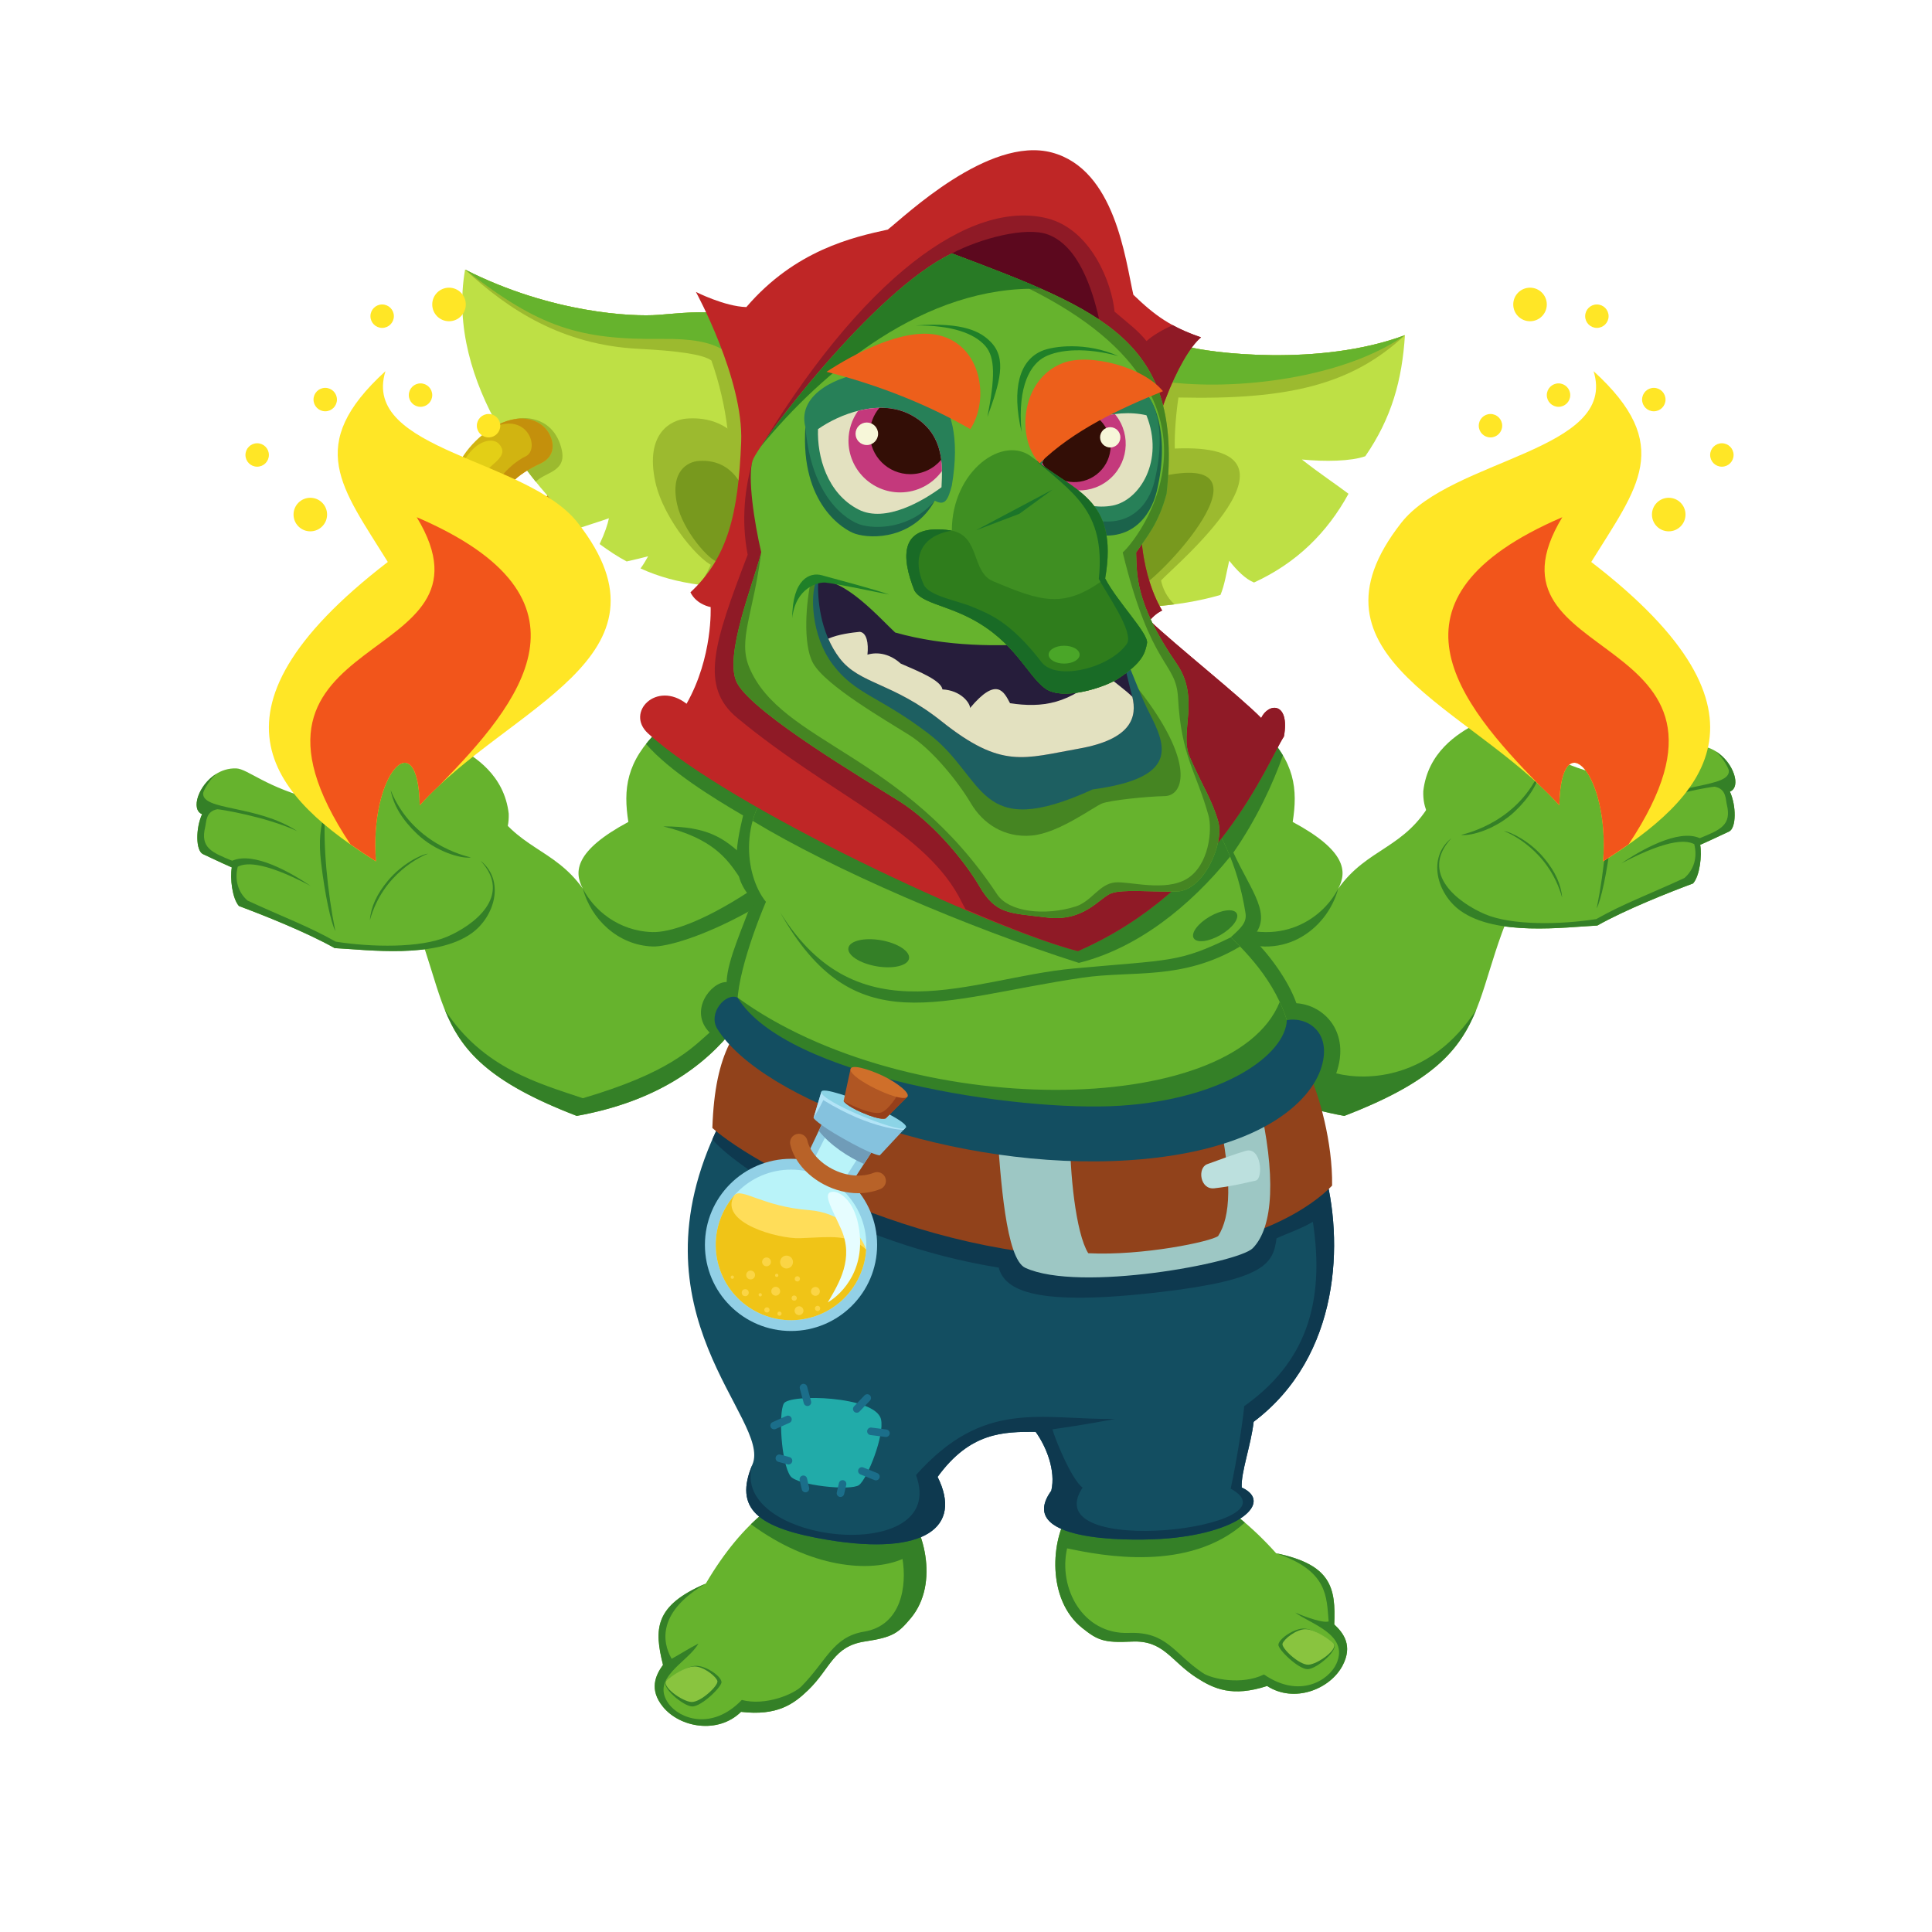 <?xml version="1.0" encoding="UTF-8"?>
<svg xmlns="http://www.w3.org/2000/svg" xmlns:xlink="http://www.w3.org/1999/xlink" version="1.1" id="character" x="0px" y="0px" viewBox="0 0 512 512" xml:space="preserve" width="512" height="512">
<g>
	<g>
		<ellipse fill="none" cx="263.27" cy="444.007" rx="133.83" ry="28.185"/>
	</g>
	<g>
		<polygon fill="none" points="387.188,360.739 140.944,380.329 72.413,148.005 407.922,131.414   "/>
	</g>
	<g>
		<g>
			<path fill="#66B32D" d="M152.84,295.726c-44.372-17.057-30.426-31.6-49.712-65.784c-0.418-13.484,14.721-24.353,26.473-17.81     c7.175,12.911,17.053,12.413,24.865,23.371c-2.417-4.483-2.168-10.045,12.055-17.682c-1.355-8.612-0.658-15.97,8.108-24.406     c12.884-12.4,39.394,29.451,33.94,48.812C203.962,258.58,194.927,288.13,152.84,295.726z"/>
		</g>
		<g>
			<path fill="#348027" d="M117.849,267.534c10.11,15.636,25.112,19.621,36.618,23.505c22.825-6.706,28.789-13.184,33.589-17.403     c-5.625-5.722,0.339-13.48,4.509-13.383c0.145-5.819,4.573-15.012,6.891-21.917c-5.86-5.813-4.612-13.431-2.527-22.232     c-8.219-4.8-19.493-11.794-25.727-18.937c0.971-1.232,2.105-2.48,3.427-3.753c12.884-12.4,39.394,29.451,33.94,48.812     c-4.607,16.353-13.641,45.904-55.729,53.499C129.402,286.716,122.237,278.406,117.849,267.534z"/>
		</g>
		<g>
			<path fill="#348027" d="M198.384,236.348c1.552,1.358,2.424,3.394-0.291,5.381c-12.122,6.645-21.572,9.222-25.121,9.101     c-9.351-0.32-16.406-7.444-18.505-15.327c2.863,5.614,9.392,11.242,18.412,11.509     C177.363,247.145,185.874,244.494,198.384,236.348z"/>
		</g>
		<g>
			<path fill="#348027" d="M197.184,227.05c-5.318-4.989-9.692-8.08-21.394-8.036c13.09,3.159,16.927,8.658,20.018,13.204     C196.529,230.869,197.402,228.323,197.184,227.05z"/>
		</g>
		<g>
			<path fill="#66B32D" d="M238.84,398.498c-8.364-8.008-31.818-12.801-51.8,21.168c-13.695,5.852-13.695,12.078-11.338,21.542     c-2.002,2.776-3.736,6.543,0,11.123c4.492,5.507,14.576,7.306,20.677,1.329c9.588,1.121,13.946-2.043,17.806-5.778     c5.988-5.795,6.554-11.597,15.067-12.884c7.309-1.105,8.763-2.17,12.078-6.116C249.175,419.541,244.693,404.101,238.84,398.498z"/>
		</g>
		<g>
			<path fill="#348027" d="M238.84,398.498c-6.731-6.444-23.234-10.807-39.836,5.439c15.804,11.62,31.576,12.949,40.168,9.213     c1.162,6.973-0.166,17.599-10.211,19.259c-8.249,1.363-9.941,7.803-16.602,14.527c-1.983,2.002-9.463,5.23-15.772,3.57     c-7.907,8.218-16.508,4.985-19.383,1.011c-4.981-6.884,5.063-10.931,7.886-15.953c-2.823,1.453-4.603,2.661-7.093,4.031     c-2.702-4.654-3.535-12.619,9.044-19.928c-13.695,5.852-13.695,12.078-11.338,21.542c-2.002,2.776-3.736,6.543,0,11.123     c4.492,5.507,14.576,7.306,20.677,1.329c9.588,1.121,13.946-2.043,17.806-5.778c5.988-5.795,6.554-11.597,15.067-12.884     c7.309-1.105,8.763-2.17,12.078-6.116C249.175,419.541,244.693,404.101,238.84,398.498z"/>
		</g>
		<g>
			<path fill="#66B32D" d="M283.222,401.175c6.606-9.51,28.64-18.867,54.973,10.455c14.585,3.015,15.822,9.117,15.392,18.86     c2.514,2.323,4.961,5.671,2.21,10.901c-3.309,6.29-12.834,10.056-20.001,5.411c-9.174,3.003-14.074,0.769-18.599-2.126     c-7.02-4.489-8.728-10.064-17.326-9.634c-7.383,0.369-9.02-0.386-13.053-3.595C277.274,423.853,278.599,407.829,283.222,401.175z     "/>
		</g>
		<g>
			<path fill="#348027" d="M283.222,401.175c5.316-7.653,26.594-15.088,46.676,2.324c-14.728,13.303-37.94,8.783-47.103,6.828     c-2.396,10.53,4.15,22.858,16.312,22.413c10.211-0.374,11.826,5.379,19.691,10.646c2.341,1.568,10.314,3.245,16.167,0.365     c9.382,6.483,17.169,1.605,19.198-2.861c3.514-7.736-7.089-10.618-10.922-13.555c3.301,1.448,7.604,2.839,8.863,2.354     c-0.571-6.576-0.13-13.395-13.91-18.059c14.585,3.015,15.822,9.117,15.392,18.86c2.514,2.323,4.961,5.671,2.21,10.901     c-3.309,6.29-12.834,10.056-20.001,5.411c-9.174,3.003-14.074,0.769-18.599-2.126c-7.02-4.489-8.728-10.064-17.326-9.634     c-7.383,0.369-9.02-0.386-13.053-3.595C277.274,423.853,278.599,407.829,283.222,401.175z"/>
		</g>
		<g>
			<path fill="#134E61" d="M190.61,298.011c-24.738,50.306,13.916,78.045,8.799,90.069c-4.981,11.705,1.206,16.92,20.172,20.035     c25.553,4.197,35.529-3.441,28.888-16.723c8.675-11.946,17.507-11.944,25.983-11.946c2.822,3.902,5.396,10.294,4.151,15.606     c-9.61,13.282,19.49,13.355,28.888,12.784c21.019-1.277,30.051-9.795,21.569-13.631c-0.216-4.101,2.465-11.209,3.169-17.415     c23.16-17.474,23.908-48.147,18.652-66.885C317.344,334.595,236.76,326.003,190.61,298.011z"/>
		</g>
		<g>
			<path fill="#0E394F" d="M190.61,298.011c-0.653,1.327-1.261,2.639-1.828,3.935c5.723,6.984,35.893,27.527,75.878,33.983     c1.699,6.161,9.837,10.415,43.413,6.411c27.145-3.237,29.366-7.486,30.217-14.164c3.167-1.464,6.535-2.54,9.629-4.389     c3.325,21.674-2.017,37.38-18.18,48.853c-0.347,3.727-1.868,13.905-3.596,21.874c18.954,10.335-52.105,19.051-39.238-0.291     c-3.041-2.135-7.721-13.905-7.969-15.44c3.32-0.498,8.394-1.182,16.52-2.739c-19.923,0.166-34.699-5.313-52.713,14.859     c9.048,24.406-49.808,18.366-43.333-2.822c-4.981,11.705,1.206,16.92,20.172,20.035c25.553,4.197,35.529-3.441,28.888-16.723     c8.675-11.946,17.507-11.944,25.983-11.946c2.822,3.902,5.396,10.294,4.151,15.606c-9.61,13.282,19.49,13.355,28.888,12.784     c21.019-1.277,30.051-9.795,21.569-13.631c-0.216-4.101,2.465-11.209,3.169-17.415c23.16-17.474,23.908-48.147,18.652-66.885     C317.344,334.595,236.76,326.003,190.61,298.011z"/>
		</g>
		<g>
			<path fill="#66B32D" d="M356.26,295.726c44.372-17.057,30.426-31.6,49.712-65.784c0.418-13.484-14.721-24.353-26.473-17.81     c-7.175,12.911-17.053,12.413-24.865,23.371c2.417-4.483,2.168-10.045-12.055-17.682c1.355-8.612,0.658-15.97-8.108-24.406     c-12.884-12.4-39.394,29.451-33.94,48.812C305.138,258.58,314.172,288.13,356.26,295.726z"/>
		</g>
		<g>
			<path fill="#348027" d="M391.251,267.534c-12.029,18.605-29.102,18.952-37.139,16.919c3.851-10.93-3.231-18.142-10.55-18.585     c-2.244-6.401-7.943-13.844-11.803-17.33c5.86-5.813-0.132-12.218-4.9-22.6c6.184-8.87,10.611-18.551,13.128-25.745     c-1.316-2.21-3.101-4.453-5.517-6.778c-12.884-12.4-39.394,29.451-33.94,48.812c4.607,16.353,13.641,45.904,55.729,53.499     C379.698,286.716,386.863,278.406,391.251,267.534z"/>
		</g>
		<g>
			<path fill="#348027" d="M321.064,242.775c-7.148-0.391-8.576,4.494,3.57,5.147c14.776,7.886,27.104-1.545,30-12.42     C350.347,243.908,337.844,252.344,321.064,242.775z"/>
		</g>
		<g>
			<path fill="#91421B" d="M193.266,276.677c-2.569,5.242-4.135,12.032-4.483,22.247c11.456,10.294,63.479,38.61,115.055,33.703     c30.105-2.864,44.226-13.282,49.185-18.429c0.164-11.462-3.487-24.157-6.101-29.635     C313.385,309.253,239.416,304.668,193.266,276.677z"/>
		</g>
		<g>
			<path fill="#9DC7C4" d="M333.606,291.627c-3.369,1.736-6.206,2.723-10.701,3.618c3.713,17.884,3.229,27.109-0.073,32.305     c-1.843,1.475-19.991,5.292-34.436,4.57c-3.327-5.33-4.967-21.659-4.812-32.2c-7.804-0.166-19.342-0.415-19.342-0.415     c0.943,12.659,2.288,34.095,7.471,36.484c14.32,6.6,56.438-1.302,60.267-5.188C337.542,325.156,338.16,311.413,333.606,291.627z"/>
		</g>
		<g>
			<path fill="#BCE0DE" d="M319.91,308.523c-2.643,0.977-1.904,6.817,1.896,6.387c4.541-0.514,7.09-1.179,10.964-2.037     c2.052-0.454,1.559-9.106-2.646-7.878C327.372,305.8,323.12,307.336,319.91,308.523z"/>
		</g>
		<g>
			<g>
				<path fill="#66B32D" d="M342.44,276.345c-1.992-12.95-9.879-21.762-16.27-27.975c2.656-2.407,4.304-3.87,3.902-6.392      c-2.158-13.531-7.075-22.081-10.858-27.034c-16.769-5.977-108.003-13.081-111.838-9.805      c-11.954,10.211-10.154,26.76-4.397,33.851c-4.234,9.962-10.008,27.238-6.475,31.628c8.218,10.211,34.367,27.424,93.887,27.394      C310.007,298.001,345.059,293.367,342.44,276.345z"/>
			</g>
			<g>
				<path fill="#348027" d="M326.197,248.397c-13.963,6.783-15.635,5.875-41.783,8.274c-27.145,2.49-56.781,18.678-77.7-14.942      c19.674,34.948,41.797,23.017,80.128,17.37c13.335-1.965,26.444,0.843,41.789-8.264      C327.806,249.98,326.99,249.169,326.197,248.397z"/>
			</g>
			<g>
				<path fill="#348027" d="M207.375,205.138c-4.192,3.58-6.687,7.941-7.919,12.399c21.423,12.973,56.798,28.196,86.452,37.64      c15.713-3.931,29.554-15.146,40.091-28.166c-2.157-5.333-4.652-9.273-6.786-12.068      C302.445,208.966,211.211,201.862,207.375,205.138z"/>
			</g>
			<g>
				<path fill="#348027" d="M339.14,265.527c-12.39,30.918-98.674,31.595-143.656-1.136l0,0      c3.351,10.337,26.978,23.259,44.856,28.551c13.18,3.064,29.655,5.079,50.051,5.069c19.616-0.01,54.668-4.644,52.049-21.666      C341.827,272.361,340.653,268.772,339.14,265.527z"/>
			</g>
		</g>
		<g>
			<path fill="#134E61" d="M350.243,282.654c2.739-9.214-3.905-13.317-9.216-12.304c-0.413,9.232-16.838,20.937-44.197,22.68     c-27.359,1.743-88.669-7.72-101.346-28.639c-3.09-1.494-7.997,4.086-5.372,8.301c11.788,18.935,63.451,37.76,109.043,34.782     C333.474,305.233,347.402,292.208,350.243,282.654z"/>
		</g>
		<g>
			
				<ellipse transform="matrix(0.171 -0.985 0.985 0.171 -55.861 438.931)" fill="#348027" cx="233.013" cy="252.675" rx="3.505" ry="8.156"/>
		</g>
		<g>
			
				<ellipse transform="matrix(0.866 -0.5 0.5 0.866 -79.521 193.894)" fill="#348027" cx="322.041" cy="245.331" rx="6.578" ry="2.827"/>
		</g>
		<g>
			<path fill="#BEE045" d="M123.25,71.443c23.001,11.654,44.546,12.51,51.098,12.013c6.016-0.456,11.224-1.143,17.794-0.33     c14.574,33.371,11.336,59.262-6.765,71.849c-5.768-0.779-10.732-2.097-15.629-4.331c0.956-1.308,1.419-2.203,2.012-3.225     c-0.718,0.202-3.616,0.92-5.686,1.37c-2.52-1.357-4.497-2.668-7.165-4.604c1.461-3.143,2.062-5.046,2.463-6.84     c-2.079,0.744-4.009,1.306-7.823,2.583C142.317,129.958,117.941,101.824,123.25,71.443z"/>
		</g>
		<g>
			<path fill="#9CBA2F" d="M136.391,111.075c3.103-0.839,10.554-0.347,12.479,8.143c1.334,5.884-4.498,5.878-6.873,8.456     c-3.132-3.881-6.315-8.342-9.175-13.245C135.614,112.603,134.762,111.813,136.391,111.075z"/>
		</g>
		<g>
			<path fill="#9CBA2F" d="M123.25,71.443c23.001,11.654,44.546,12.51,51.098,12.013c6.016-0.456,11.224-1.143,17.794-0.33     c14.574,33.371,11.336,59.262-6.765,71.849c7.766-11.118,11.827-34.769,3.159-59.431c-2.241-1.66-9.01-2.572-19.413-3.109     C148.938,91.393,134.726,82.096,123.25,71.443z"/>
		</g>
		<g>
			<path fill="#9CBA2F" d="M173.66,127.672c-2.807-13.036,4.337-16.441,8.317-16.743c3.655-0.277,11.124,0,16.103,8.383     c0.403,9.358-0.994,25.258-8.422,30.865C186.153,149.704,175.866,137.918,173.66,127.672z"/>
		</g>
		<g>
			<path fill="#78991E" d="M179.428,133.592c-1.916-8.898,2.96-11.222,5.677-11.428c2.495-0.189,7.593,0,10.991,5.722     c0.275,6.388-0.679,17.24-5.749,21.067C187.955,148.63,180.934,140.585,179.428,133.592z"/>
		</g>
		<g>
			<path fill="#66B32D" d="M123.25,71.443c23.001,11.654,44.546,12.51,51.098,12.013c6.016-0.456,11.224-1.143,17.794-0.33     c2.734,6.261,4.842,12.259,6.342,17.955c-4.097-7.405-7.058-11.447-23.022-11.266C153.545,90.065,142.961,86.827,123.25,71.443z"/>
		</g>
		<g>
			<path fill="#BEE045" d="M372.324,88.822c-22.662,8.448-51.876,4.714-58.192,2.903c-8.467,6.143-23.077,45.325-9.463,69.066     c6.925-0.439,13.163-1.498,18.769-3.126c1.105-2.652,1.569-5.839,2.316-9.077c2.055,2.615,4.346,4.894,6.578,5.786     c11.286-5.182,19.404-13.224,25.036-23.521c-2.849-2.188-7.647-5.356-12.354-9.078c6.143,0.602,13.054,0.477,16.8-0.866     C368.838,110.735,371.566,100.671,372.324,88.822z"/>
		</g>
		<g>
			<path fill="#9CBA2F" d="M372.324,88.822c-22.662,8.448-51.876,4.714-58.192,2.903c-8.467,6.143-23.077,45.325-9.463,69.066     c2.26-0.143,4.447-0.353,6.563-0.626c-2.132-1.989-3.128-4.387-3.541-6.329c2.441-2.945,43.299-36.709,3.645-34.966     c-0.146-4.139,0.437-10.211,0.97-13.531C341.527,106.003,358.295,101.92,372.324,88.822z"/>
		</g>
		<g>
			<path fill="#78991E" d="M301.911,127.806c-0.681,6.76-1.475,21.525,0.013,27.971     C308.287,152.652,342.815,115.431,301.911,127.806z"/>
		</g>
		<g>
			<path fill="#66B32D" d="M372.324,88.822c-22.662,8.448-51.876,4.714-58.192,2.903c-2.944,2.136-2.951,1.271-5.935,9.356     C327.747,103.784,356.51,100.026,372.324,88.822z"/>
		</g>
		<g>
			<g>
				<path fill="#BF2626" d="M334.221,190.277c-5.313-5.479-22.745-19.358-29.552-25.833c1.66-1.992,3.32-2.656,3.32-2.656      s-6.973-10.294-5.479-28.888s9.962-38.684,15.772-43.499c-7.975-2.753-12.178-5.722-17.931-11.29      c-2.158-9.463-4.815-33.205-21.583-37.688s-39.016,16.935-43.499,20.421c-9.131,1.992-24.527,5.425-37.477,20.534      c-5.772-0.154-13.368-4.014-13.368-4.014s12.659,23.161,11.995,39.763c-0.757,18.915-3.487,30.549-13.448,39.846      c1.66,3.32,5.354,3.902,5.354,3.902s0.65,13.214-6.381,25.627c-7.959-6.204-16.292,2.287-10.208,7.856      c21.359,19.551,90.096,51.633,113.921,57.693c37.19-16.271,49.953-49.587,54.601-56.892      C341.882,186.04,336.214,186.126,334.221,190.277z"/>
			</g>
			<g>
				<path fill="#8F1A26" d="M340.261,195.159c1.622-9.118-4.047-9.032-6.039-4.882c-5.313-5.479-22.745-19.358-29.552-25.833      c1.66-1.992,3.32-2.656,3.32-2.656s-6.973-10.294-5.479-28.888s9.962-38.684,15.772-43.499      c-2.933-1.013-5.354-2.056-7.532-3.246c-3.022,1.421-5.394,2.844-6.912,4.242c-2.201-2.784-4.684-4.566-8.467-7.803      c-0.717-7.611-6.221-21.827-17.889-24.738c-19.964-4.981-48.853,14.776-77.99,64.086c-2.069,7.216-3.135,15.753-1.35,25.07      c-9.021,23.564-12.778,34.959-2.734,43.266c25.326,20.947,50.144,29.818,59.495,48.837c0.313,0.636,0.649,1.252,0.999,1.854      c12.291,5.33,22.971,9.357,29.757,11.082C322.849,235.78,335.612,202.464,340.261,195.159z"/>
			</g>
		</g>
		<g>
			<path fill="#5C081E" d="M261.254,95.793c17.931,6.226,25.939-9.097,29.974-11.423c-1.737-7.618-5.367-19.196-13.512-22.219     c-5.912-2.194-18.038,1.102-25.451,5.003C252.288,70.64,251.33,92.347,261.254,95.793z"/>
		</g>
		<g>
			<g>
				<path fill="#66B32D" d="M322.849,217.738c-1.646-5.805-4.155-9.327-7.554-17.098c-2.867-6.554,2.919-15.508-3.487-24.782      c-11.351-16.437-10.471-24.201-10.729-29.445c2.802-4.109,5.955-7.608,8.072-15.577c4.483-40.344-16.519-48.492-56.888-63.683      c-20.944,9.962-51.277,50.555-52.772,54.788c-1.494,4.234,0.42,16.68,2.241,24.406c-1.743,7.471-10.211,27.768-6.35,34.741      c4.577,8.268,34.492,25.9,42.959,31.254s16.852,15.108,21.251,22.579c4.4,7.471,7.803,6.973,17.765,8.218      s14.029-5.23,17.101-6.392c3.071-1.162,10.377-0.332,17.433-0.498C318.947,236.084,324.506,223.581,322.849,217.738z"/>
			</g>
			<g>
				<path fill="#458522" d="M322.849,217.738c-1.646-5.805-4.155-9.327-7.554-17.098c-2.867-6.554,2.919-15.508-3.487-24.782      c-11.351-16.437-10.471-24.201-10.729-29.445c2.802-4.109,5.955-7.608,8.072-15.577c4.483-40.344-16.519-48.492-56.888-63.683      c-0.334,0.159-0.677,0.347-1.016,0.521c85.923,29.408,50.939,74.681,46.282,78.739c7.554,30.917,14.124,28.836,14.652,38.41      c0.872,15.817,4.79,19.487,8.075,31.265c1.06,3.8,0.178,13.211-5.71,16.8c-5.736,3.496-15.211,0.649-18.955,0.955      c-4.278,0.349-6.264,5.038-10.556,6.392c-7.951,2.507-17.625,1.564-20.795-3.237c-24.726-37.465-57.17-39.958-65.663-60.101      c-3.089-7.325,1.079-14.195,3.154-30.549c-1.743,7.471-10.211,27.768-6.35,34.741c4.577,8.268,34.492,25.9,42.959,31.254      s16.852,15.108,21.251,22.579c4.4,7.471,7.803,6.973,17.765,8.218c9.962,1.245,14.029-5.23,17.101-6.392      c3.071-1.162,10.377-0.332,17.433-0.498C318.947,236.084,324.506,223.581,322.849,217.738z"/>
			</g>
			<g>
				<path fill="#458522" d="M214.933,153.836c6.413-2.073,24.17,24.802,25.253,21.731c1.934-1.879,18.438,4.524,44.228-2.449      c7.892-2.134,9.044-3.301,11.124,1.453c2.465,5.636,3.505,4.641,6.203,8.086c15.089,19.267,12.072,28.195,6.954,28.315      c-5.118,0.12-14.365,1.093-16.593,1.936s-11.474,7.902-18.729,8.524c-7.264,0.623-12.913-3.173-16.104-8.592      c-3.191-5.419-10.085-14.108-16.226-17.992c-6.141-3.883-22.257-13.118-25.577-19.115      C212.666,170.676,213.668,159.255,214.933,153.836z"/>
			</g>
			<g>
				<path fill="#1B634B" d="M287.153,140.927c-8.506-6.551-13.084-14.413-12.526-18.041c8.795-18.048,23.745-18.839,28.34-19.102      c2.274,1.134,7.443,10.546,3.549,26.563C304.989,136.627,299.524,144.839,287.153,140.927z"/>
			</g>
			<g>
				<path fill="#278058" d="M287.485,137.216c-8.067-6.213-12.523-10.987-11.994-14.428c8.341-17.117,23.117-18.756,27.475-19.005      c2.157,1.076,6.647,8.697,2.954,23.889C304.473,133.629,299.219,140.927,287.485,137.216z"/>
			</g>
			<g>
				<path fill="#287A25" d="M275.985,76.556c-6.931-3.071-14.859-6.067-23.721-9.402c-18.089,8.604-43.166,40.038-50.634,51.181      C217.837,98.56,245.054,75.423,275.985,76.556z"/>
			</g>
		</g>
		<g>
			<g>
				<path fill="#E3E1C0" d="M303.818,110.047c-4.212-0.967-8.994-0.656-13.95,0.994c-9.078,3.023-12.654,7.962-14.413,13.732      c3.802,5.278,11.108,10.764,19.373,9.211C302.008,132.633,308.633,122.12,303.818,110.047z"/>
			</g>
			<g>
				<path fill="#C4397C" d="M295.73,110.073c-0.092-0.118-0.192-0.224-0.288-0.337c-1.818,0.243-3.683,0.675-5.574,1.304      c-8.819,2.936-12.439,7.684-14.252,13.242c0.201,0.316,0.417,0.626,0.652,0.927c4.18,5.374,11.925,6.343,17.299,2.163      C298.941,123.193,299.909,115.447,295.73,110.073z"/>
			</g>
			<g>
				<path fill="#330E06" d="M276.206,122.652c0.254,0.479,0.537,0.947,0.882,1.39c3.268,4.202,9.323,4.959,13.525,1.691      s4.959-9.323,1.691-13.525c-0.43-0.552-0.908-1.042-1.424-1.472c-0.337,0.1-0.672,0.191-1.011,0.304      C281.923,113.685,278.193,117.799,276.206,122.652z"/>
			</g>
			<g>
				<circle fill="#F7F7D9" cx="294.222" cy="115.898" r="2.69"/>
			</g>
		</g>
		<g>
			<path fill="#278058" d="M227.218,140.536c-11.753-6.724-14.309-23.887-13.78-27.328c-2.407-9.425,10.335-13.805,14.693-14.054     c15.067-1.885,28.451,3.736,24.117,29.517c-1.032,3.884-1.828,5.473-4.526,4.02C241.455,141.242,234.067,141.512,227.218,140.536     z"/>
		</g>
		<g>
			<path fill="#1D5F61" d="M216.302,154.02c7.289-1.967,16.362,12.426,20.297,15.986c30.726,8.618,56.108-5.076,57.403-3.611     c3.579,4.048,6.548,14.615,10.584,22.538c4.483,8.799,7.969,17.184-15.025,20.277c-30.87,14.091-28.115-3.077-43.499-14.798     c-13.074-9.962-19.282-10.311-25.277-18.18S214.802,157.305,216.302,154.02z"/>
		</g>
		<g>
			<g>
				<path fill="#261D3B" d="M294.376,168.621c-1.148-1.298-29.913,6.643-57.141-0.994c-3.487-3.154-13.959-15.178-20.419-13.435      c-0.166,4.151,0.358,13.24,5.671,20.214c5.313,6.973,13.942,6.314,27.062,16.769c15.938,12.701,21.752,9.812,36.36,7.222      c14.608-2.59,15.509-8.901,14.043-14.223C298.485,178.847,297.547,172.208,294.376,168.621z"/>
			</g>
		</g>
		<g>
			<g>
				<path fill="#E3E1C0" d="M241.436,109.988c-8.416-4.512-19.176-0.125-24.655,3.736c-0.266,7.222,2.401,17.018,10.709,21.293      c7.218,3.714,17.401-2.466,22.017-5.891C249.838,122.938,250.106,114.636,241.436,109.988z"/>
			</g>
			<g>
				<path fill="#C4397C" d="M241.436,109.988c-4.404-2.361-9.446-2.274-14.042-1.112c-1.592,2.238-2.539,4.966-2.539,7.922      c0,7.565,6.132,13.697,13.697,13.697c4.552,0,8.575-2.23,11.065-5.648C249.527,119.499,248.221,113.626,241.436,109.988z"/>
			</g>
			<g>
				<path fill="#330E06" d="M241.436,109.988c-2.644-1.417-5.519-1.955-8.389-1.908c-1.566,1.86-2.523,4.249-2.523,6.872      c0,5.914,4.794,10.709,10.709,10.709c3.283,0,6.218-1.481,8.182-3.808C248.856,117.409,246.969,112.955,241.436,109.988z"/>
			</g>
			<g>
				<circle fill="#F7F7D9" cx="229.715" cy="114.955" r="2.988"/>
			</g>
		</g>
		<g>
			<path fill="#1F8028" d="M209.952,163.863c0.83-8.135,6.93-9.701,8.882-9.464c4.061,0.493,13.057,2.46,16.769,3.155     c-3.776-1.36-12.815-3.718-17.806-5.105C214.595,151.559,209.952,153.486,209.952,163.863z"/>
		</g>
		<g>
			<path fill="#1F8028" d="M242.576,86.262c9.673-0.116,15.597,2.086,18.512,5.38c2.711,3.064,2.611,8.551,0.581,18.844     c3.237-8.965,5.334-15.51,0.747-20.006C260.043,88.154,255.775,85.25,242.576,86.262z"/>
		</g>
		<g>
			<path fill="#1F8028" d="M296.368,94.361c-8.467-2.304-15.553-1.816-19.462,0.2c-3.636,1.875-7.327,7.359-6.189,19.91     c-2.677-11.58-0.532-18.942,5.371-21.474C279.142,91.687,287.901,90.563,296.368,94.361z"/>
		</g>
		<g>
			<path fill="#1B634B" d="M213.438,113.209c-1.37,20.376,10.197,27.232,13.137,28.22c4.69,1.577,15.627,1.245,21.147-8.737     c-6.309,7.43-15.732,7.695-19.923,6.267C224.654,137.888,215.057,132.214,213.438,113.209z"/>
		</g>
		<g>
			<path fill="#D1B411" d="M135.303,111.295c-9.775,2.428-22.829,17.86-11.269,30.154c8.703,9.256,23.036,4.382,25.919-4.918     c-4.098-4.326-4.188-4.41-4.894-5.222c-1.58,2.182-7.079,6.654-10.044,3.167c-3.701-4.352,2.394-8.971,8.133-11.601     c4.483-2.055,3.567-6.187,2.094-8.431C143.415,111.664,139.72,110.198,135.303,111.295z"/>
		</g>
		<g>
			<path fill="#C4900C" d="M135.303,111.295c-1.464,0.364-3.002,1.019-4.519,1.912c9.251-4.029,12.363,5.933,8.504,7.738     c-3.86,1.806-11.959,8.983-7.16,14.942c3.777,4.69,9.445,1.249,10.875-0.249c2.579,1.502,4.503,2.988,4.5,5.289     c1.103-1.298,1.949-2.78,2.45-4.396c-4.098-4.326-4.188-4.41-4.894-5.222c-1.58,2.182-7.079,6.654-10.044,3.167     c-3.701-4.352,2.394-8.971,8.133-11.601c4.483-2.055,3.567-6.187,2.094-8.431C143.415,111.664,139.72,110.198,135.303,111.295z"/>
		</g>
		<g>
			<path fill="#E3CF16" d="M124.656,119.742c-4.317,4.981-6.206,13.674-1.407,19.632c3.777,4.69,11.536,10.202,22.178,3.03     c-10.312,2.905-17.077-1.477-19.235-4.732c-3.157-4.761,0.772-11.41,4.458-14.569c2.276-1.951,3.385-3.431,1.602-5.437     C130.924,116.172,127.559,116.392,124.656,119.742z"/>
		</g>
		<g>
			<path fill="#348027" d="M176.579,445.431c1.376-1.262,5.422-3.919,7.894-3.969s6.532,2.594,6.735,4.266     c0.149,1.222-5.355,6.6-7.797,6.5C180.968,452.128,174.937,446.936,176.579,445.431z"/>
		</g>
		<g>
			<path fill="#89C43F" d="M176.682,445.307c1.376-1.262,4.851-3.612,7.323-3.662s5.782,2.648,6.112,3.835s-4.425,5.665-6.868,5.565     S175.04,446.812,176.682,445.307z"/>
		</g>
		<g>
			<path fill="#348027" d="M353.417,435.552c-1.376-1.262-5.422-3.919-7.894-3.969c-2.472-0.05-6.532,2.594-6.735,4.266     c-0.149,1.222,5.355,6.6,7.797,6.5C349.029,442.25,355.059,437.057,353.417,435.552z"/>
		</g>
		<g>
			<path fill="#89C43F" d="M353.315,435.428c-1.376-1.262-4.851-3.612-7.323-3.662s-5.782,2.648-6.112,3.835     c-0.331,1.186,4.425,5.665,6.868,5.565C349.19,441.066,354.957,436.933,353.315,435.428z"/>
		</g>
		<g>
			<path fill="#21ABA9" d="M227.645,393.556c-2.156,1.594-16.47,0.094-18.188-2.391c-2.431-3.516-3.188-16.595-1.734-19.22     c1.453-2.625,24.189-2.016,25.736,4.125C234.511,380.253,229.836,391.937,227.645,393.556z"/>
		</g>
		<g>
			<path fill="#1B6E8A" d="M227.052,374.383c-0.248,0-0.495-0.091-0.688-0.276c-0.398-0.38-0.412-1.011-0.032-1.408l2.781-2.911     c0.381-0.399,1.011-0.412,1.408-0.032c0.398,0.38,0.412,1.011,0.032,1.408l-2.781,2.911     C227.577,374.28,227.314,374.383,227.052,374.383z"/>
		</g>
		<g>
			<path fill="#1B6E8A" d="M232.137,392.315c-0.124,0-0.25-0.023-0.372-0.073l-3.733-1.506c-0.51-0.206-0.757-0.786-0.551-1.296     c0.207-0.51,0.788-0.756,1.296-0.551l3.733,1.506c0.51,0.206,0.757,0.786,0.551,1.296     C232.904,392.08,232.531,392.315,232.137,392.315z"/>
		</g>
		<g>
			<path fill="#1B6E8A" d="M213.976,372.613c-0.439,0-0.842-0.293-0.961-0.738l-1.045-3.887c-0.143-0.531,0.172-1.078,0.703-1.221     c0.536-0.144,1.078,0.172,1.221,0.703l1.045,3.887c0.143,0.531-0.172,1.078-0.703,1.221     C214.148,372.602,214.061,372.613,213.976,372.613z"/>
		</g>
		<g>
			<path fill="#1B6E8A" d="M205.149,378.791c-0.38,0-0.744-0.219-0.91-0.589c-0.225-0.502,0-1.091,0.502-1.316l3.674-1.646     c0.501-0.225,1.09-0.001,1.316,0.502c0.225,0.502,0,1.091-0.502,1.316l-3.674,1.646     C205.423,378.763,205.285,378.791,205.149,378.791z"/>
		</g>
		<g>
			<path fill="#1B6E8A" d="M234.792,380.816c-0.042,0-0.085-0.002-0.128-0.008l-3.993-0.512c-0.545-0.07-0.931-0.569-0.861-1.115     c0.07-0.545,0.568-0.933,1.115-0.861l3.993,0.512c0.545,0.07,0.931,0.569,0.861,1.115     C235.714,380.449,235.286,380.816,234.792,380.816z"/>
		</g>
		<g>
			<path fill="#1B6E8A" d="M222.734,396.715c-0.074,0-0.149-0.008-0.224-0.025c-0.536-0.123-0.871-0.658-0.749-1.194l0.565-2.464     c0.123-0.537,0.657-0.873,1.194-0.749c0.536,0.123,0.871,0.658,0.749,1.194l-0.565,2.464     C223.599,396.402,223.188,396.715,222.734,396.715z"/>
		</g>
		<g>
			<path fill="#1B6E8A" d="M213.453,395.484c-0.456,0-0.867-0.314-0.971-0.778l-0.555-2.466c-0.121-0.537,0.216-1.07,0.753-1.19     c0.537-0.121,1.07,0.216,1.19,0.753l0.555,2.466c0.121,0.537-0.216,1.07-0.753,1.19     C213.599,395.476,213.525,395.484,213.453,395.484z"/>
		</g>
		<g>
			<path fill="#1B6E8A" d="M208.973,388.104c-0.087,0-0.175-0.012-0.263-0.036l-2.438-0.666c-0.53-0.145-0.843-0.693-0.698-1.224     c0.146-0.53,0.695-0.84,1.224-0.698l2.438,0.666c0.53,0.145,0.843,0.693,0.698,1.224     C209.812,387.812,209.411,388.104,208.973,388.104z"/>
		</g>
		<g>
			<path fill="#E3E1C0" d="M300.079,184.662c-1.729-1.755-4.361-3.542-7.82-6.5c-8.699,8.559-16.118,9.449-24.586,8.202     c-1.57-2.94-3.461-7.251-10.589,1.247c-0.031-1.329-2.422-4.652-7.322-4.914c-0.388-2.327-5.888-4.616-11.055-6.838     c-2.785-2.52-6.013-3.199-8.825-2.366c0.327-3.04-0.182-5.84-2.036-6.052c-1.9,0.192-5.623,0.606-8.344,1.816     c0.771,1.772,1.743,3.519,2.985,5.149c5.313,6.973,13.942,6.314,27.062,16.769c15.938,12.701,21.752,9.812,36.359,7.222     C300.071,195.885,301.35,189.876,300.079,184.662z"/>
		</g>
		<g>
			<g>
				<g>
					<path fill="#3F8F22" d="M252.248,140.619c0-15.813,13.737-25.775,21.462-19.307c10.665,8.93,22.907,10.466,19.171,32.008       c3.237,6.226,11.583,14.649,11.085,17.139s-0.996,5.043-7.782,9.463c-3.284,2.139-14.506,5.977-19.238,2.49       s-7.973-12.407-19.677-18.509c-6.971-3.634-12.95-4.109-14.93-7.385C238.93,147.928,237.889,138.378,252.248,140.619z"/>
				</g>
				<g>
					<path fill="#2F7D1C" d="M252.248,140.619c7.542,1.517,5.104,10.946,10.914,13.401c12.814,5.412,18.844,7.435,29.718-0.7       c3.237,6.226,11.583,14.649,11.085,17.139s-0.996,5.043-7.782,9.463c-3.284,2.139-14.506,5.977-19.238,2.49       s-7.973-12.407-19.677-18.509c-6.971-3.634-12.95-4.109-14.93-7.385C238.93,147.928,237.889,138.378,252.248,140.619z"/>
				</g>
				<g>
					<path fill="#196B26" d="M252.248,140.619c-9.009,1.517-10.342,8.099-7.431,14.355c1.39,2.988,9.192,4.281,12.784,5.817       c4.296,1.837,9.939,3.661,18.429,14.693c3.928,5.105,18.17,1.513,22.579-4.837c2.075-2.988-5.578-13.631-7.41-17.244       c1.889-18.304-7.283-22.952-17.489-32.091c10.665,8.93,22.907,10.466,19.171,32.008c3.237,6.226,11.583,14.649,11.085,17.139       s-0.996,5.043-7.782,9.463c-3.284,2.139-14.506,5.977-19.238,2.49s-7.973-12.407-19.677-18.509       c-6.971-3.634-12.95-4.109-14.93-7.385C238.93,147.928,237.889,138.378,252.248,140.619z"/>
				</g>
				<g>
					<polygon fill="#1B7529" points="258.624,140.536 278.935,129.745 270.136,136.166      "/>
				</g>
				<g>
					<ellipse fill="#4AA628" cx="282.007" cy="173.492" rx="4.109" ry="2.366"/>
				</g>
			</g>
			<g>
				<path fill="#ED5F1B" d="M219.042,98.532c13.739,3.487,26.87,8.7,38.103,15.191c5.105-7.72,3.105-22.254-8.467-24.902      C239.417,86.703,226.134,93.869,219.042,98.532z"/>
			</g>
			<g>
				<path fill="#ED5F1B" d="M308.197,103.679c-11.351,4.569-23.768,10.366-32.705,19.11c-6.321-6.761-4.916-22.331,6.17-26.578      C288.783,93.482,303.009,97.27,308.197,103.679z"/>
			</g>
		</g>
		<g>
			<g>
				<path fill="#66B32D" d="M458.44,209.786c4.065-1.562-0.815-12.473-9.078-12.13c-3.02,0.125-8.009,5.167-20.998,8.341      c-5.099-0.708-10.931-2.323-17.373-5.517c-1.763-0.874,4.905-5.069,10.434-5.701c7.811-6.19,6.198-16.887-3.727-20.503      c-4.681,13.352-18.403,13.276-26.512,17.531c-4.996,2.621-12.817,7.587-14.001,17.852c-0.139,4.547,1.454,8.46,7.446,12.475      c-6.543,5.262-3.715,14.827,2.37,19.2c9.505,6.831,27.492,4.396,36.314,3.943c7.533-4.251,19.092-8.811,25.366-11.152      c1.798-2.05,2.39-7.42,1.892-10.233c3.329-1.466,5.57-2.582,7.632-3.522C460.162,219.476,460.169,213.51,458.44,209.786z"/>
			</g>
			<g>
				<path fill="#348027" d="M401.482,215.005c-4.848,4.628-11.623,6.653-14.294,6.249c1.813-0.451,15.542-3.697,21.284-17.828      C407.708,207.463,405.411,211.254,401.482,215.005z"/>
			</g>
			<g>
				<path fill="#348027" d="M409.182,227.391c-3.655-4.389-8.742-6.936-10.621-7.149c1.491,0.558,11.925,5.11,15.415,17.632      C413.722,234.38,412.145,230.948,409.182,227.391z"/>
			</g>
			<g>
				<path fill="#348027" d="M426.928,222.425c-1.033,8.859-2.66,16.163-3.789,18.319c2.077-10.224,3.333-23.146,2.68-31.672      C427.159,212.956,427.557,217.029,426.928,222.425z"/>
			</g>
			<g>
				<path fill="#348027" d="M458.44,209.786c3.081-1.183,1.018-7.728-3.755-10.683c2.274,2.067,3.444,4.705,3.475,5.079      c0.394,4.722-14.275,3.087-24.892,10.075c8.243-3.828,20.743-5.843,21.131-5.776c3.105,0.533,2.902,3.401,3.211,4.649      c1.379,5.577-1.733,6.778-7.143,8.996c-5.775-2.575-15.765,3.282-20.815,6.683c13.496-7.109,17.668-5.926,19.345-5.103      c0.88,3.513-0.087,6.777-2.604,8.978c-9.274,4.297-16.172,6.796-23.353,10.879c-9.681,1.53-22.473,1.686-29.463-1.279      c-6.99-2.965-17.586-10.771-8.947-20.15c-6.543,5.262-3.715,14.827,2.37,19.2c9.505,6.831,27.492,4.396,36.314,3.943      c7.533-4.251,19.092-8.811,25.366-11.152c1.798-2.05,2.39-7.42,1.892-10.233c3.329-1.466,5.57-2.582,7.632-3.522      C460.162,219.476,460.169,213.51,458.44,209.786z"/>
			</g>
		</g>
		<g>
			<g>
				<path fill="#66B32D" d="M53.56,215.769c-4.065-1.562,0.814-12.473,9.078-12.13c3.02,0.125,8.009,5.167,20.998,8.341      c5.099-0.708,10.931-2.323,17.373-5.517c1.763-0.874-4.905-5.069-10.434-5.701c-7.811-6.19-6.198-16.887,3.727-20.503      c4.681,13.352,18.403,13.276,26.512,17.531c4.996,2.621,12.817,7.587,14.001,17.852c0.139,4.547-1.454,8.46-7.446,12.475      c6.543,5.262,3.715,14.827-2.37,19.2c-9.505,6.831-27.492,4.396-36.314,3.943c-7.533-4.251-19.092-8.811-25.366-11.152      c-1.798-2.05-2.39-7.42-1.892-10.233c-3.329-1.466-5.57-2.582-7.632-3.522C51.838,225.459,51.831,219.493,53.56,215.769z"/>
			</g>
			<g>
				<path fill="#348027" d="M110.518,220.988c4.848,4.628,11.623,6.653,14.294,6.249c-1.813-0.451-15.542-3.697-21.284-17.828      C104.292,213.446,106.589,217.237,110.518,220.988z"/>
			</g>
			<g>
				<path fill="#348027" d="M102.818,233.374c3.655-4.389,8.742-6.936,10.621-7.149c-1.491,0.558-11.925,5.11-15.415,17.632      C98.278,240.363,99.855,236.931,102.818,233.374z"/>
			</g>
			<g>
				<path fill="#348027" d="M85.072,228.408c1.033,8.859,2.66,16.163,3.789,18.319c-2.077-10.224-3.333-23.146-2.68-31.672      C84.841,218.94,84.443,223.012,85.072,228.408z"/>
			</g>
			<g>
				<path fill="#348027" d="M53.56,215.769c-3.081-1.183-1.018-7.728,3.755-10.683c-2.274,2.067-3.444,4.705-3.475,5.079      c-0.394,4.722,14.275,3.087,24.892,10.075c-8.243-3.828-20.743-5.843-21.131-5.776c-3.105,0.533-2.902,3.401-3.211,4.649      c-1.379,5.577,1.733,6.778,7.143,8.996c5.775-2.575,15.765,3.282,20.815,6.683c-13.496-7.109-17.668-5.926-19.345-5.103      c-0.88,3.513,0.087,6.777,2.604,8.978c9.274,4.297,16.172,6.796,23.353,10.879c9.681,1.53,22.473,1.686,29.463-1.279      s17.586-10.771,8.947-20.15c6.543,5.262,3.715,14.827-2.37,19.2c-9.505,6.831-27.492,4.396-36.314,3.943      c-7.533-4.251-19.092-8.811-25.366-11.152c-1.798-2.05-2.39-7.42-1.892-10.233c-3.329-1.466-5.57-2.582-7.632-3.522      C51.838,225.459,51.831,219.493,53.56,215.769z"/>
			</g>
		</g>
		<g>
			<g>
				<g>
					<circle fill="#FFE626" cx="405.473" cy="80.685" r="4.446"/>
				</g>
			</g>
			<g>
				<g>
					<circle fill="#FFE626" cx="394.992" cy="112.817" r="3.105"/>
				</g>
			</g>
			<g>
				<g>
					<circle fill="#FFE626" cx="423.19" cy="83.791" r="3.105"/>
				</g>
			</g>
			<g>
				<g>
					<circle fill="#FFE626" cx="413.024" cy="104.707" r="3.105"/>
				</g>
			</g>
			<g>
				<g>
					<circle fill="#FFE626" cx="442.23" cy="136.363" r="4.446"/>
				</g>
			</g>
			<g>
				<g>
					<circle fill="#FFE626" cx="438.276" cy="105.891" r="3.105"/>
				</g>
			</g>
			<g>
				<g>
					<circle fill="#FFE626" cx="456.313" cy="120.573" r="3.105"/>
				</g>
			</g>
			<g>
				<path fill="#FFE626" d="M371.327,138.58c13.373-17.088,57.569-19.033,50.988-40.215c21.539,19.655,11.618,30.801-0.621,50.563      c52.59,40.444,29.134,62.954,3.142,79.345c1.824-23.16-11.179-37.233-11.603-14.854      C389.85,187.232,343.348,174.331,371.327,138.58z"/>
			</g>
			<g>
				<path fill="#F2551B" d="M431.61,223.741c-2.213,1.557-4.471,3.08-6.775,4.532c1.824-23.16-11.179-37.233-11.603-14.854      c-1.653-1.851-3.44-3.622-5.289-5.353c-21.261-21.689-44.148-49.426,6.084-71.001      C389.613,177.343,470.131,165.797,431.61,223.741z"/>
			</g>
		</g>
		<g>
			<g>
				<g>
					<circle fill="#FFE626" cx="118.994" cy="80.685" r="4.446"/>
				</g>
			</g>
			<g>
				<g>
					<circle fill="#FFE626" cx="129.474" cy="112.817" r="3.105"/>
				</g>
			</g>
			<g>
				<g>
					<circle fill="#FFE626" cx="101.276" cy="83.791" r="3.105"/>
				</g>
			</g>
			<g>
				<g>
					<circle fill="#FFE626" cx="111.442" cy="104.707" r="3.105"/>
				</g>
			</g>
			<g>
				<g>
					<circle fill="#FFE626" cx="82.236" cy="136.363" r="4.446"/>
				</g>
			</g>
			<g>
				<g>
					<circle fill="#FFE626" cx="86.19" cy="105.891" r="3.105"/>
				</g>
			</g>
			<g>
				<g>
					<circle fill="#FFE626" cx="68.153" cy="120.573" r="3.105"/>
				</g>
			</g>
			<g>
				<path fill="#FFE626" d="M153.14,138.58c-13.373-17.088-57.569-19.033-50.988-40.215c-21.539,19.655-11.618,30.801,0.621,50.563      c-52.59,40.444-29.134,62.954-3.142,79.345c-1.824-23.16,11.179-37.233,11.603-14.854      C134.616,187.232,181.119,174.331,153.14,138.58z"/>
			</g>
			<g>
				<path fill="#F2551B" d="M92.856,223.741c2.213,1.557,4.471,3.08,6.775,4.532c-1.824-23.16,11.179-37.233,11.603-14.854      c1.653-1.851,3.44-3.622,5.289-5.353c21.261-21.689,44.148-49.426-6.084-71.001C134.853,177.343,54.335,165.797,92.856,223.741z      "/>
			</g>
		</g>
		<g>
			<g>
				<polygon fill="#92D0E6" points="198.656,338.312 206.555,342.842 232.504,303 219.083,295.234     "/>
			</g>
			<g>
				<g>
					<polygon fill="#B9F3F9" points="199.53,339.367 204.847,342.27 231.448,300.445 221.369,296.065      "/>
				</g>
				<g>
					<path fill="#709CB8" d="M219.357,294.592l-2.37,5.076c3.017,3.858,7.883,6.996,11.949,8.79l3.939-6.044L219.357,294.592z"/>
				</g>
			</g>
			<g>
				<path fill="#85C2DE" d="M215.595,296.282c0,0,0.898,1.475,7.611,5.3c8.139,4.638,9.94,4.609,9.94,4.609l6.669-7.159      l-22.172-9.613L215.595,296.282z"/>
			</g>
			<g>
				<path fill="#B2E4F7" d="M215.595,296.282c0,0,1.768-2.973,2.59-4.745c12.808,7.879,21.262,7.89,21.262,7.89l0.368-0.395      l-22.172-9.613L215.595,296.282z"/>
			</g>
			<g>
				<path fill="#8CD4E6" d="M217.643,289.42c0.047,2.466,19.852,10.64,22.172,9.613c2.31-1.023-8.776-6.039-10.143-6.585      C226.713,291.266,217.613,287.822,217.643,289.42z"/>
			</g>
			<g>
				<path fill="#B05623" d="M223.562,291.808c0,0,0.627,1.2,4.889,3.044c5.328,2.305,6.306,1.5,6.306,1.5l5.641-5.634l-15.005-7.387      L223.562,291.808z"/>
			</g>
			<g>
				<path fill="#963F1A" d="M223.562,291.808c0,0,0.627,1.2,4.889,3.044c5.328,2.305,6.306,1.5,6.306,1.5l5.641-5.634l-2.203-1.085      c0,0-2.788,5.009-5.098,5.286C229.862,295.305,223.562,291.808,223.562,291.808z"/>
			</g>
			<g>
				<path fill="#CF6F2A" d="M225.384,283.455c0.047,2.466,12.512,8.468,14.813,7.397c1.683-0.783-2.476-3.992-6.353-5.807      C230.116,283.302,225.354,281.858,225.384,283.455z"/>
			</g>
			<g>
				<circle fill="#92D0E6" cx="209.629" cy="329.91" r="22.817"/>
			</g>
			<g>
				<circle fill="#B9F3F9" cx="209.629" cy="329.91" r="19.952"/>
			</g>
			<g>
				<path fill="#F0C417" d="M227.257,339.255c-5.161,9.736-17.237,13.445-26.973,8.284c-9.736-5.161-13.445-17.237-8.284-26.973      c0.738-1.393,1.618-2.662,2.612-3.8c5.337,3.788,10.472,3.264,18.815,7.686c7.145,3.787,11.105-1.116,16.119,6.707      C229.376,333.907,228.631,336.664,227.257,339.255z"/>
			</g>
			<g opacity="0.7">
				<circle fill="#FFDD59" cx="197.494" cy="342.567" r="0.927"/>
			</g>
			<g opacity="0.7">
				<circle fill="#FFDD59" cx="203.241" cy="347.145" r="0.69"/>
			</g>
			<g opacity="0.7">
				<circle fill="#FFDD59" cx="210.469" cy="344.007" r="0.69"/>
			</g>
			<g opacity="0.7">
				<circle fill="#FFDD59" cx="216.666" cy="346.744" r="0.69"/>
			</g>
			<g opacity="0.7">
				<circle fill="#FFDD59" cx="211.302" cy="338.909" r="0.69"/>
			</g>
			<g opacity="0.7">
				<circle fill="#FFDD59" cx="198.925" cy="337.888" r="1.175"/>
			</g>
			<g opacity="0.7">
				<circle fill="#FFDD59" cx="205.573" cy="342.193" r="1.175"/>
			</g>
			<g opacity="0.7">
				<circle fill="#FFDD59" cx="216.092" cy="342.229" r="1.175"/>
			</g>
			<g opacity="0.7">
				<circle fill="#FFDD59" cx="206.573" cy="348.13" r="0.55"/>
			</g>
			<g opacity="0.7">
				<circle fill="#FFDD59" cx="201.465" cy="343.135" r="0.432"/>
			</g>
			<g opacity="0.7">
				<circle fill="#FFDD59" cx="194.071" cy="338.463" r="0.432"/>
			</g>
			<g opacity="0.7">
				<circle fill="#FFDD59" cx="205.84" cy="337.981" r="0.432"/>
			</g>
			<g opacity="0.7">
				<circle fill="#FFDD59" cx="211.753" cy="347.347" r="1.175"/>
			</g>
			<g opacity="0.7">
				<circle fill="#FFDD59" cx="208.443" cy="334.454" r="1.707"/>
			</g>
			<g opacity="0.7">
				<circle fill="#FFDD59" cx="203.139" cy="334.411" r="1.168"/>
			</g>
			<g>
				<path fill="#FFDD59" d="M212.036,328.137c-5.776,0.23-21.846-4.156-17.424-11.371c1.845-2.152,7.343,2.974,19.895,3.941      c8.063,0.621,13.606,6.006,15.039,10.452C225.105,327.007,220.535,327.798,212.036,328.137z"/>
			</g>
			<g>
				<path fill="#E6FDFF" d="M222.903,325.737c-2.545-5.729-5.158-9.79-2.175-9.912c2.09-0.086,5.436,2.626,6.661,8.375      c2.496,11.714-3.995,18.578-8.018,20.953C222.446,339.908,226.355,333.51,222.903,325.737z"/>
			</g>
		</g>
		<g>
			<path fill="#B86228" d="M227.4,316.214c-2.99,0-6.089-0.775-9.008-2.3c-4.629-2.42-7.979-6.378-8.959-10.59     c-0.292-1.252,0.486-2.503,1.738-2.795c1.256-0.29,2.504,0.487,2.795,1.738c0.678,2.909,3.139,5.721,6.583,7.521     c3.667,1.916,7.793,2.288,11.041,0.997c1.193-0.474,2.548,0.108,3.023,1.302c0.475,1.195-0.108,2.548-1.302,3.023     C231.455,315.848,229.454,316.214,227.4,316.214z"/>
		</g>
	</g>
</g>
</svg>

